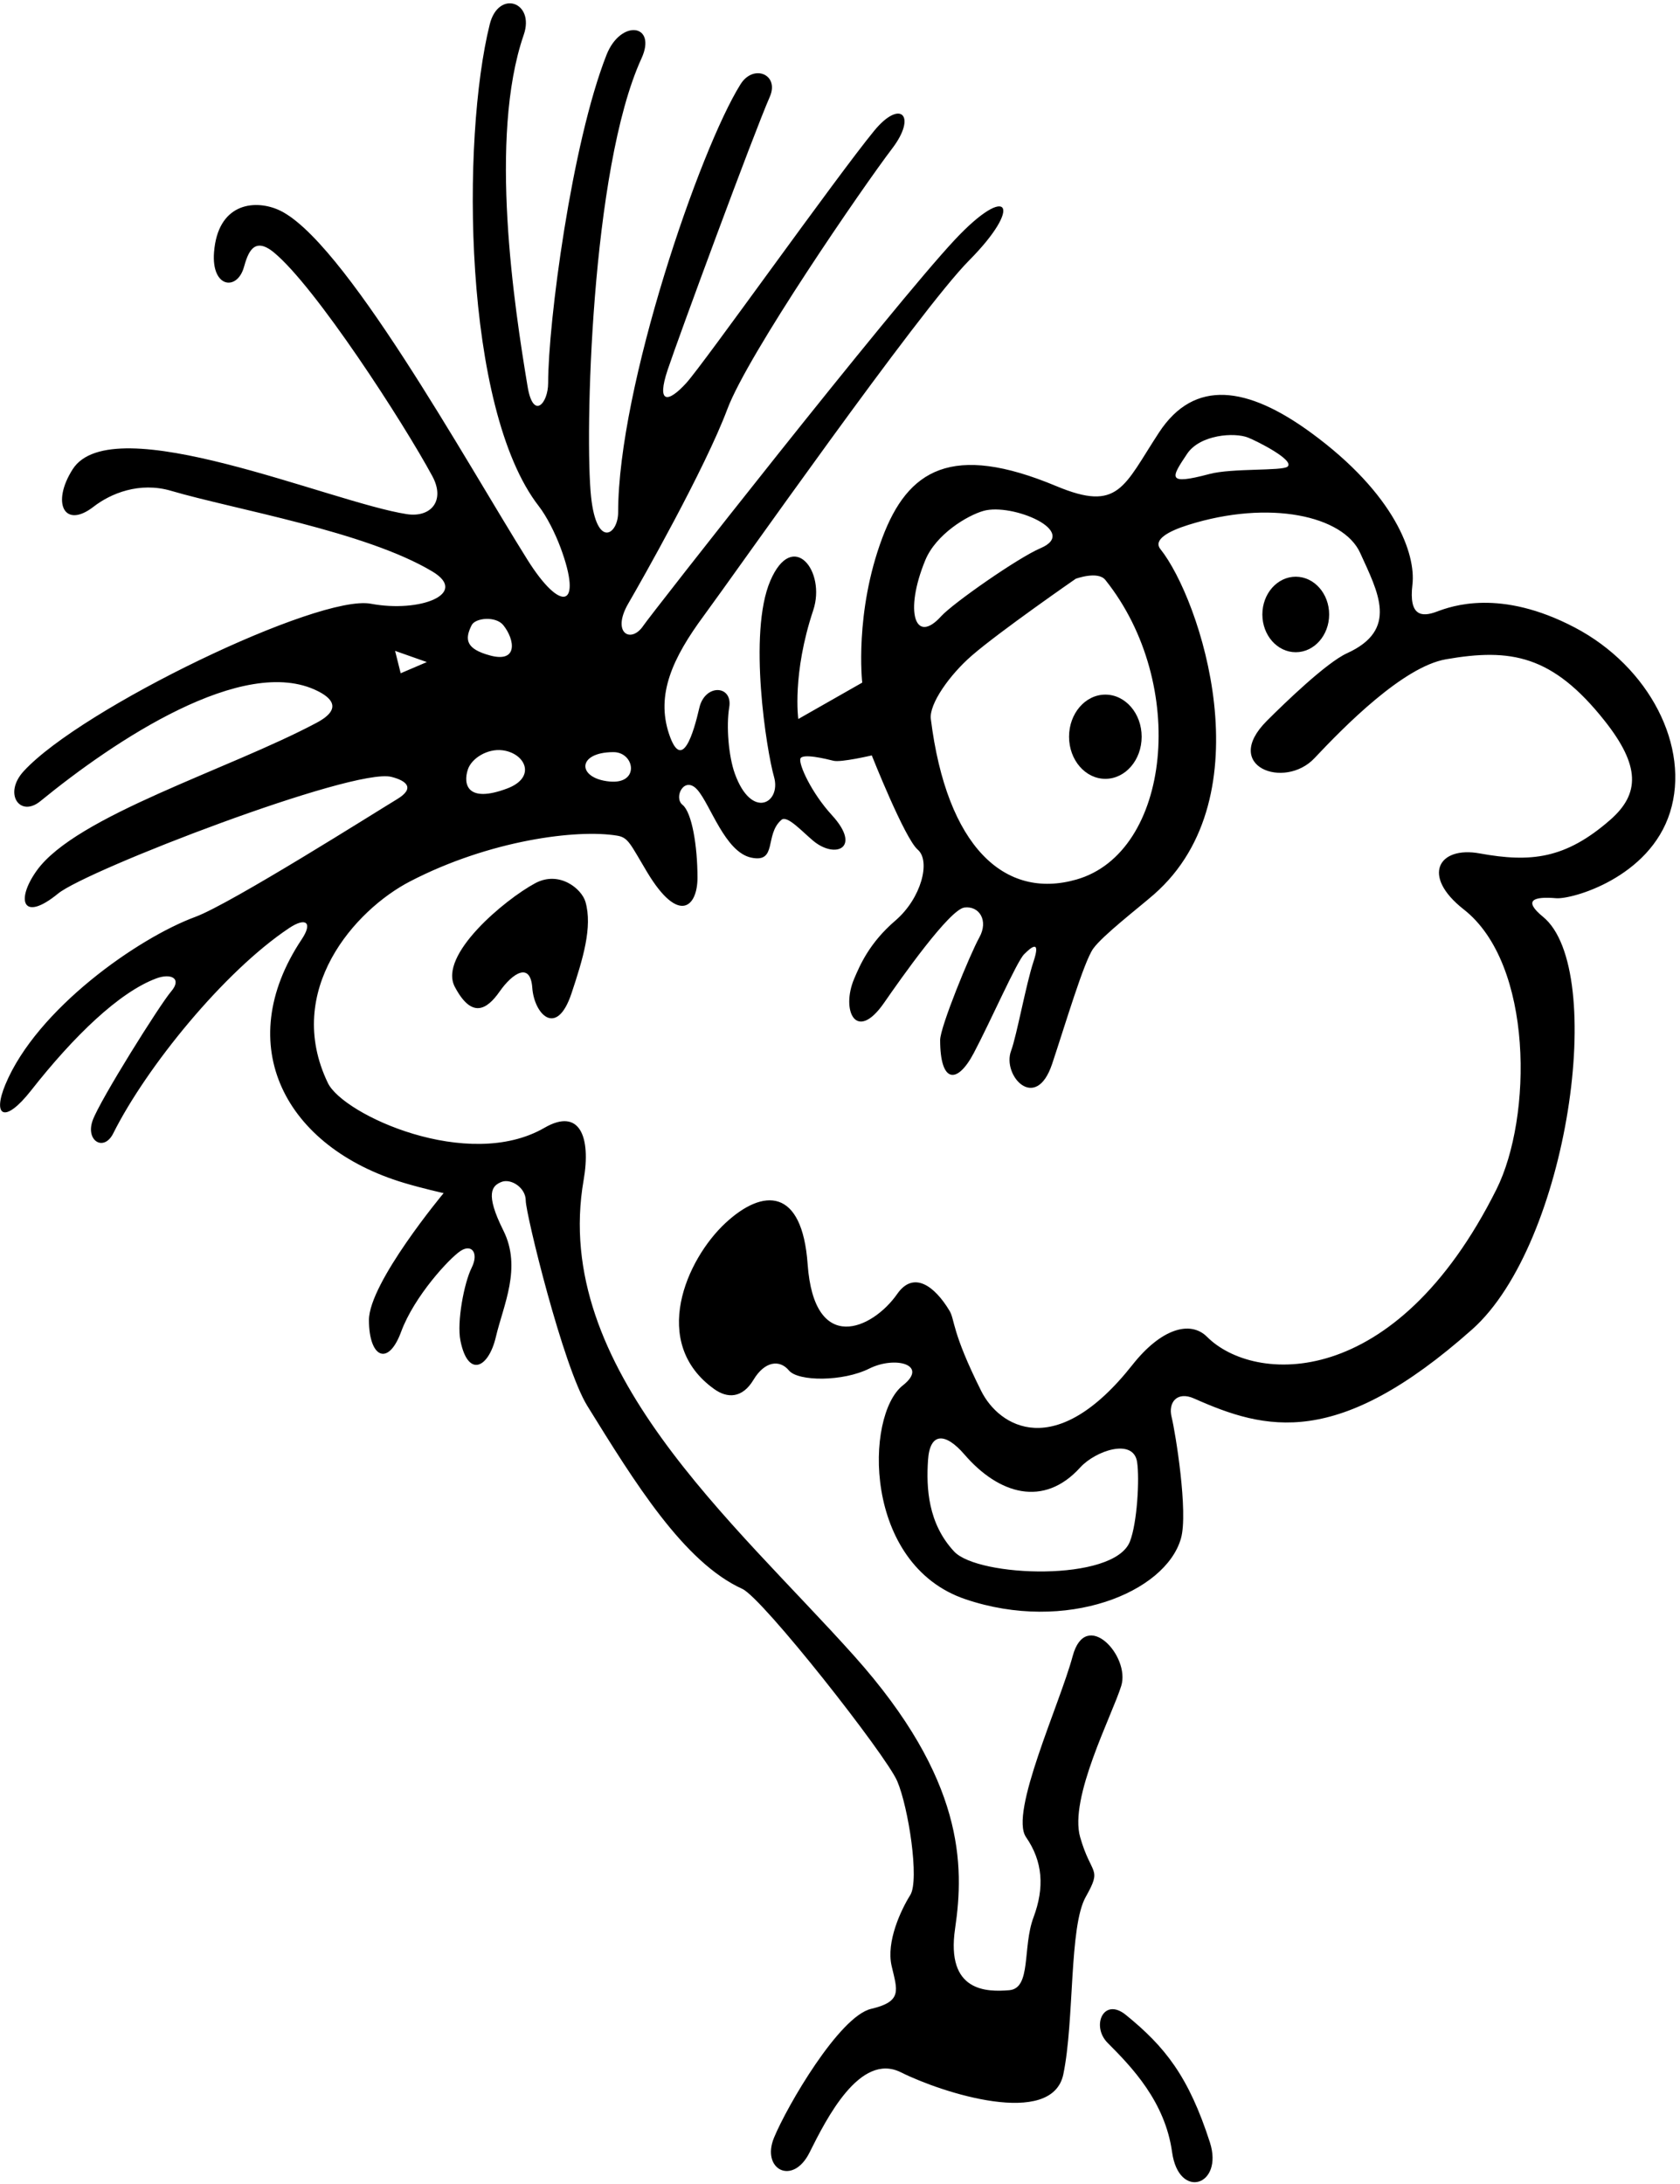<?xml version="1.0" encoding="UTF-8"?>
<svg xmlns="http://www.w3.org/2000/svg" xmlns:xlink="http://www.w3.org/1999/xlink" width="300pt" height="390pt" viewBox="0 0 300 390" version="1.1">
<g id="surface1">
<path style=" stroke:none;fill-rule:nonzero;fill:rgb(0%,0%,0%);fill-opacity:1;" d="M 281.219 112.059 C 267.883 105.059 259.219 108.227 256.551 109.227 C 253.883 110.227 251.551 110.059 252.219 104.395 C 252.852 99 249.184 88.27 234.051 77.227 C 222.801 69.02 213.301 67.559 206.969 77.227 C 200.633 86.895 199.801 91.477 188.633 86.809 C 169.969 79.012 162.125 83.859 157.551 96.059 C 152.551 109.395 153.969 121.895 153.969 121.895 L 142.551 128.395 C 142.551 128.395 141.422 120.363 145.219 108.977 C 147.551 101.977 141.551 94.395 137.551 103.727 C 133.551 113.059 136.883 134.059 138.219 138.727 C 139.551 143.395 134.219 146.477 131.219 138.145 C 130.117 135.086 129.652 129.703 130.219 126.309 C 130.883 122.309 125.883 122.059 124.883 126.395 C 123.883 130.727 121.801 138.059 119.469 131.059 C 117.133 124.059 120.051 117.559 125.719 109.895 C 131.188 102.492 164.156 55.477 173.027 46.535 C 182.812 36.676 180.09 32.574 170.527 42.789 C 159.273 54.812 116.176 109.793 114.883 111.727 C 112.691 115.016 109.102 113.07 112.219 107.727 C 114.551 103.727 125.883 83.727 129.883 73.059 C 133.594 63.168 154.219 33.207 159.32 26.516 C 163.789 20.656 160.812 17.617 156.105 23.352 C 149.328 31.605 125.676 64.953 122.551 68.395 C 119.219 72.059 117.219 72.059 119.219 66.059 C 121.102 60.406 134.531 23.965 137.469 17.273 C 139.219 13.281 134.551 11.367 132.25 15.027 C 124.965 26.629 110.383 69.137 110.383 91.477 C 110.383 95.477 106.551 98.059 105.551 88.727 C 104.414 78.121 105.5 30.172 114.547 10.441 C 117.383 4.262 110.84 3.359 108.301 9.812 C 102.066 25.676 97.883 57.648 97.883 68.395 C 97.883 72.059 95.219 75.059 94.219 69.059 C 91.859 54.91 87.199 24.52 93.523 6.223 C 95.562 0.328 89.016 -1.926 87.453 4.348 C 82.387 24.68 82.652 72.949 96.219 90.395 C 97.602 92.176 99.105 95.129 100.098 97.793 C 104.113 108.586 100.203 109.539 94.195 99.969 C 83.234 82.508 61.109 42.211 49.551 37.395 C 45.219 35.59 38.883 36.422 38.219 45.059 C 37.727 51.41 42.328 52.004 43.551 47.727 C 44.219 45.395 45.219 42.059 48.883 45.059 C 56.277 51.109 72.043 75.453 77.219 85.059 C 79.551 89.395 76.969 92.477 72.633 91.809 C 59.102 89.727 20.055 72.672 12.969 83.809 C 9.137 89.828 11.492 94.539 16.719 90.477 C 19.719 88.145 24.883 85.977 30.551 87.645 C 41.906 90.984 65.277 94.895 77.219 102.059 C 83.797 106.008 75.039 109.465 66.219 107.809 C 56.902 106.062 14.531 126.473 4.219 137.727 C 0.551 141.727 3.551 146.059 7.219 143.059 C 20.324 132.336 43.5 116.785 56.719 123.395 C 58.719 124.395 61.551 126.395 56.551 129.059 C 40.883 137.414 13.551 145.676 6.551 155.477 C 2.789 160.742 3.996 164.785 10.383 159.559 C 15.508 155.367 63.094 137.027 69.883 138.727 C 72.551 139.395 74.219 140.727 70.883 142.727 C 67.551 144.727 41.219 161.395 34.883 163.727 C 24.613 167.512 6.57 180.191 0.969 193.645 C -1.383 199.285 0.773 200.809 5.551 194.727 C 13.176 185.02 21.258 177.211 27.883 174.727 C 30.551 173.727 32.551 174.727 30.551 177.059 C 28.551 179.395 17.883 196.395 16.551 200.059 C 15.219 203.727 18.551 205.727 20.219 202.395 C 26.105 190.617 39.969 173.504 51.633 165.727 C 54.633 163.727 55.883 164.727 53.883 167.727 C 41.219 186.727 51.023 204.895 72.133 211.227 C 75.469 212.227 79.219 213.059 79.219 213.059 C 79.219 213.059 65.883 229.059 65.883 235.727 C 65.883 242.395 69.301 244.145 71.633 237.809 C 73.969 231.477 80.219 224.727 82.219 223.395 C 84.219 222.059 85.551 223.727 84.219 226.395 C 82.883 229.059 81.551 236.059 82.219 239.395 C 83.551 246.062 87.219 244.395 88.551 238.727 C 89.883 233.059 93.219 226.395 89.883 219.727 C 86.551 213.059 87.883 211.727 89.551 211.059 C 91.219 210.395 93.883 212.059 93.883 214.395 C 93.883 216.727 100.551 244.059 104.883 251.059 C 113.324 264.695 122.109 278.98 132.551 283.727 C 136.219 285.395 158.219 313.395 160.219 318.059 C 162.219 322.727 164.219 335.727 162.551 338.395 C 160.883 341.059 158.219 346.727 159.219 351.059 C 160.219 355.395 161.219 357.395 155.551 358.727 C 149.883 360.059 140.551 376.059 138.219 381.727 C 135.883 387.395 141.551 390.395 144.551 384.395 C 147.551 378.395 153.551 366.395 160.883 370.059 C 168.219 373.727 187.883 380.059 189.883 370.395 C 191.883 360.727 190.883 344.059 193.883 338.727 C 196.883 333.395 194.883 335.059 192.883 328.059 C 190.883 321.059 198.551 306.395 200.219 301.059 C 201.883 295.727 193.883 287.059 191.551 295.727 C 189.219 304.395 180.219 323.727 183.219 328.059 C 186.219 332.395 186.551 337.059 184.551 342.395 C 182.551 347.727 184.219 355.059 180.219 355.395 C 176.219 355.727 168.883 355.727 170.551 344.395 C 172.219 333.059 172.219 317.727 152.551 295.727 C 131.168 271.809 98.375 244.312 104.219 210.727 C 105.551 203.059 103.551 197.727 97.219 201.395 C 83.598 209.277 61.281 199.062 58.551 193.395 C 50.59 176.859 63.402 162.484 73.219 157.395 C 87.406 150.035 103.027 148.027 110.219 149.227 C 112.219 149.559 112.551 150.727 115.551 155.727 C 121.219 165.172 124.551 161.949 124.551 156.727 C 124.551 151.059 123.551 145.059 121.883 143.727 C 120.219 142.395 122.219 138.395 124.551 141.059 C 126.883 143.727 129.469 152.145 134.133 153.145 C 138.891 154.16 136.461 149.039 139.551 146.395 C 140.562 145.527 143.219 148.477 145.219 150.145 C 149.16 153.43 153.957 151.461 148.551 145.559 C 144.883 141.559 142.594 136.477 142.926 135.477 C 143.258 134.477 147.508 135.52 148.844 135.852 C 150.176 136.184 155.676 134.895 155.676 134.895 C 155.676 134.895 161.551 149.727 163.883 151.727 C 166.219 153.727 164.551 160.395 159.883 164.395 C 155.219 168.395 153.551 172.395 152.551 174.727 C 150.117 180.398 152.859 186.316 157.883 179.059 C 160.883 174.727 169.551 162.395 172.219 162.059 C 174.883 161.727 176.551 164.395 174.883 167.395 C 173.219 170.395 167.883 183.395 167.883 185.727 C 167.883 193.395 170.883 193.727 173.883 188.059 C 176.883 182.395 181.551 171.727 182.883 170.395 C 184.219 169.059 185.883 167.727 184.551 171.727 C 183.219 175.727 181.551 184.977 180.551 187.645 C 178.898 192.051 184.965 198.73 187.883 189.977 C 190.219 182.977 193.551 171.727 195.219 169.395 C 196.883 167.059 203.383 162.059 206.051 159.727 C 226.078 142.203 214.301 106.914 207.219 98.059 C 205.883 96.395 208.59 94.863 212.219 93.727 C 226.691 89.184 239.871 92.098 242.883 98.727 C 246.102 105.809 249.777 112.449 240.551 116.645 C 236.883 118.309 229.422 125.52 226.219 128.727 C 218.051 136.895 229.383 141.059 234.719 135.395 C 240.051 129.727 250.551 119.059 258.219 117.727 C 269.758 115.719 277.23 116.957 286.551 128.727 C 292.883 136.727 292.883 141.727 287.551 146.395 C 279.539 153.402 273.34 154.051 264.219 152.395 C 256.883 151.059 253.719 156.395 261.383 162.395 C 273.844 172.145 273.648 199.531 267.219 212.395 C 249.086 248.656 223.883 247.059 215.551 238.727 C 212.551 235.727 207.332 237.25 202.219 243.727 C 188.477 261.133 178.402 254.766 175.219 248.395 C 169.883 237.727 170.551 235.727 169.551 234.059 C 166.898 229.641 163.145 226.863 160.219 231.059 C 155.824 237.355 145.387 242.098 144.219 225.727 C 143.242 212.105 136.301 212.125 129.551 218.395 C 122.566 224.879 115.98 239.797 127.551 248.059 C 129.883 249.727 132.551 249.727 134.551 246.395 C 136.551 243.059 139.219 242.727 140.883 244.727 C 142.551 246.727 150.551 246.727 155.219 244.395 C 159.883 242.059 165.883 243.727 161.219 247.395 C 154.43 252.727 154.059 279.379 172.406 285.578 C 190.414 291.664 208.129 284.367 210.883 274.727 C 212.219 270.059 209.883 255.727 209.219 253.059 C 208.551 250.395 210.219 248.395 213.219 249.727 C 225.996 255.406 238.773 258.824 262.883 237.395 C 280.074 222.113 287.027 173.117 275.551 163.727 C 271.883 160.727 273.883 160.059 277.883 160.395 C 280.723 160.629 294.551 156.727 298.219 145.059 C 301.883 133.395 294.551 119.059 281.219 112.059 Z M 71.551 120.227 L 70.551 116.227 L 76.219 118.227 Z M 84.219 111.645 C 84.883 110.309 88.551 109.977 89.883 111.645 C 91.945 114.219 92.551 118.395 87.551 117.059 C 83.141 115.883 82.961 114.152 84.219 111.645 Z M 90.551 140.809 C 83.441 143.477 82.66 140.059 83.551 137.395 C 84.219 135.395 87.051 133.645 89.719 133.977 C 93.809 134.488 95.883 138.809 90.551 140.809 Z M 108.883 139.559 C 103.004 139.023 102.934 134.309 109.551 134.309 C 113.336 134.309 114.309 140.055 108.883 139.559 Z M 165.219 100.059 C 167.133 95.395 172.746 92.039 175.633 91.227 C 180.75 89.785 192.852 94.895 185.801 97.895 C 181.801 99.594 170.16 107.73 168.051 110.059 C 163.391 115.211 161.457 109.219 165.219 100.059 Z M 192.219 157.059 C 179.371 160.73 169.062 151.168 166.219 128.395 C 165.883 125.727 169.566 120.512 173.551 117.059 C 178.551 112.727 192.094 103.352 192.094 103.352 C 192.094 103.352 196.051 101.895 197.383 103.559 C 212.238 122.129 209.07 152.246 192.219 157.059 Z M 229.922 83.324 C 228.996 84.137 219.984 83.57 215.969 84.645 C 208.223 86.707 209.145 85.297 211.969 81.059 C 214.281 77.586 220.457 77.172 222.883 78.145 C 224.5 78.789 231.234 82.18 229.922 83.324 Z M 201.762 275.293 C 198.891 282.539 174.66 281.645 170.383 277.059 C 165.719 272.059 165.383 265.727 165.719 260.727 C 166.051 255.727 168.816 255.785 172.219 259.727 C 178.352 266.84 186.375 269.246 192.883 262.059 C 195.59 259.074 202.383 256.727 203.051 261.059 C 203.512 264.047 203.074 271.98 201.762 275.293 "/>
<path style=" stroke:none;fill-rule:nonzero;fill:rgb(0%,0%,0%);fill-opacity:1;" d="M 95.551 157.727 C 90.156 160.633 78.219 170.559 81.219 176.227 C 84.219 181.895 86.883 180.395 89.219 177.059 C 91.551 173.727 94.719 171.727 95.051 176.395 C 95.383 181.059 99.383 185.395 102.051 177.395 C 104.102 171.238 105.832 165.547 104.551 161.059 C 103.883 158.727 99.883 155.395 95.551 157.727 "/>
<path style=" stroke:none;fill-rule:nonzero;fill:rgb(0%,0%,0%);fill-opacity:1;" d="M 190.902 131.559 C 190.902 135.715 193.805 139.078 197.383 139.078 C 200.965 139.078 203.867 135.715 203.867 131.559 C 203.867 127.406 200.965 124.039 197.383 124.039 C 193.805 124.039 190.902 127.406 190.902 131.559 "/>
<path style=" stroke:none;fill-rule:nonzero;fill:rgb(0%,0%,0%);fill-opacity:1;" d="M 231.383 116.469 C 234.676 116.469 237.348 113.449 237.348 109.727 C 237.348 106.004 234.676 102.984 231.383 102.984 C 228.09 102.984 225.422 106.004 225.422 109.727 C 225.422 113.449 228.09 116.469 231.383 116.469 "/>
<path style=" stroke:none;fill-rule:nonzero;fill:rgb(0%,0%,0%);fill-opacity:1;" d="M 201.051 359.809 C 197.051 356.559 194.801 361.809 197.801 364.809 C 202.133 369.145 208.051 375.309 209.301 384.309 C 210.496 392.926 218.551 390.309 216.051 382.559 C 212.258 370.801 208.051 365.496 201.051 359.809 "/>
</g>
</svg>
